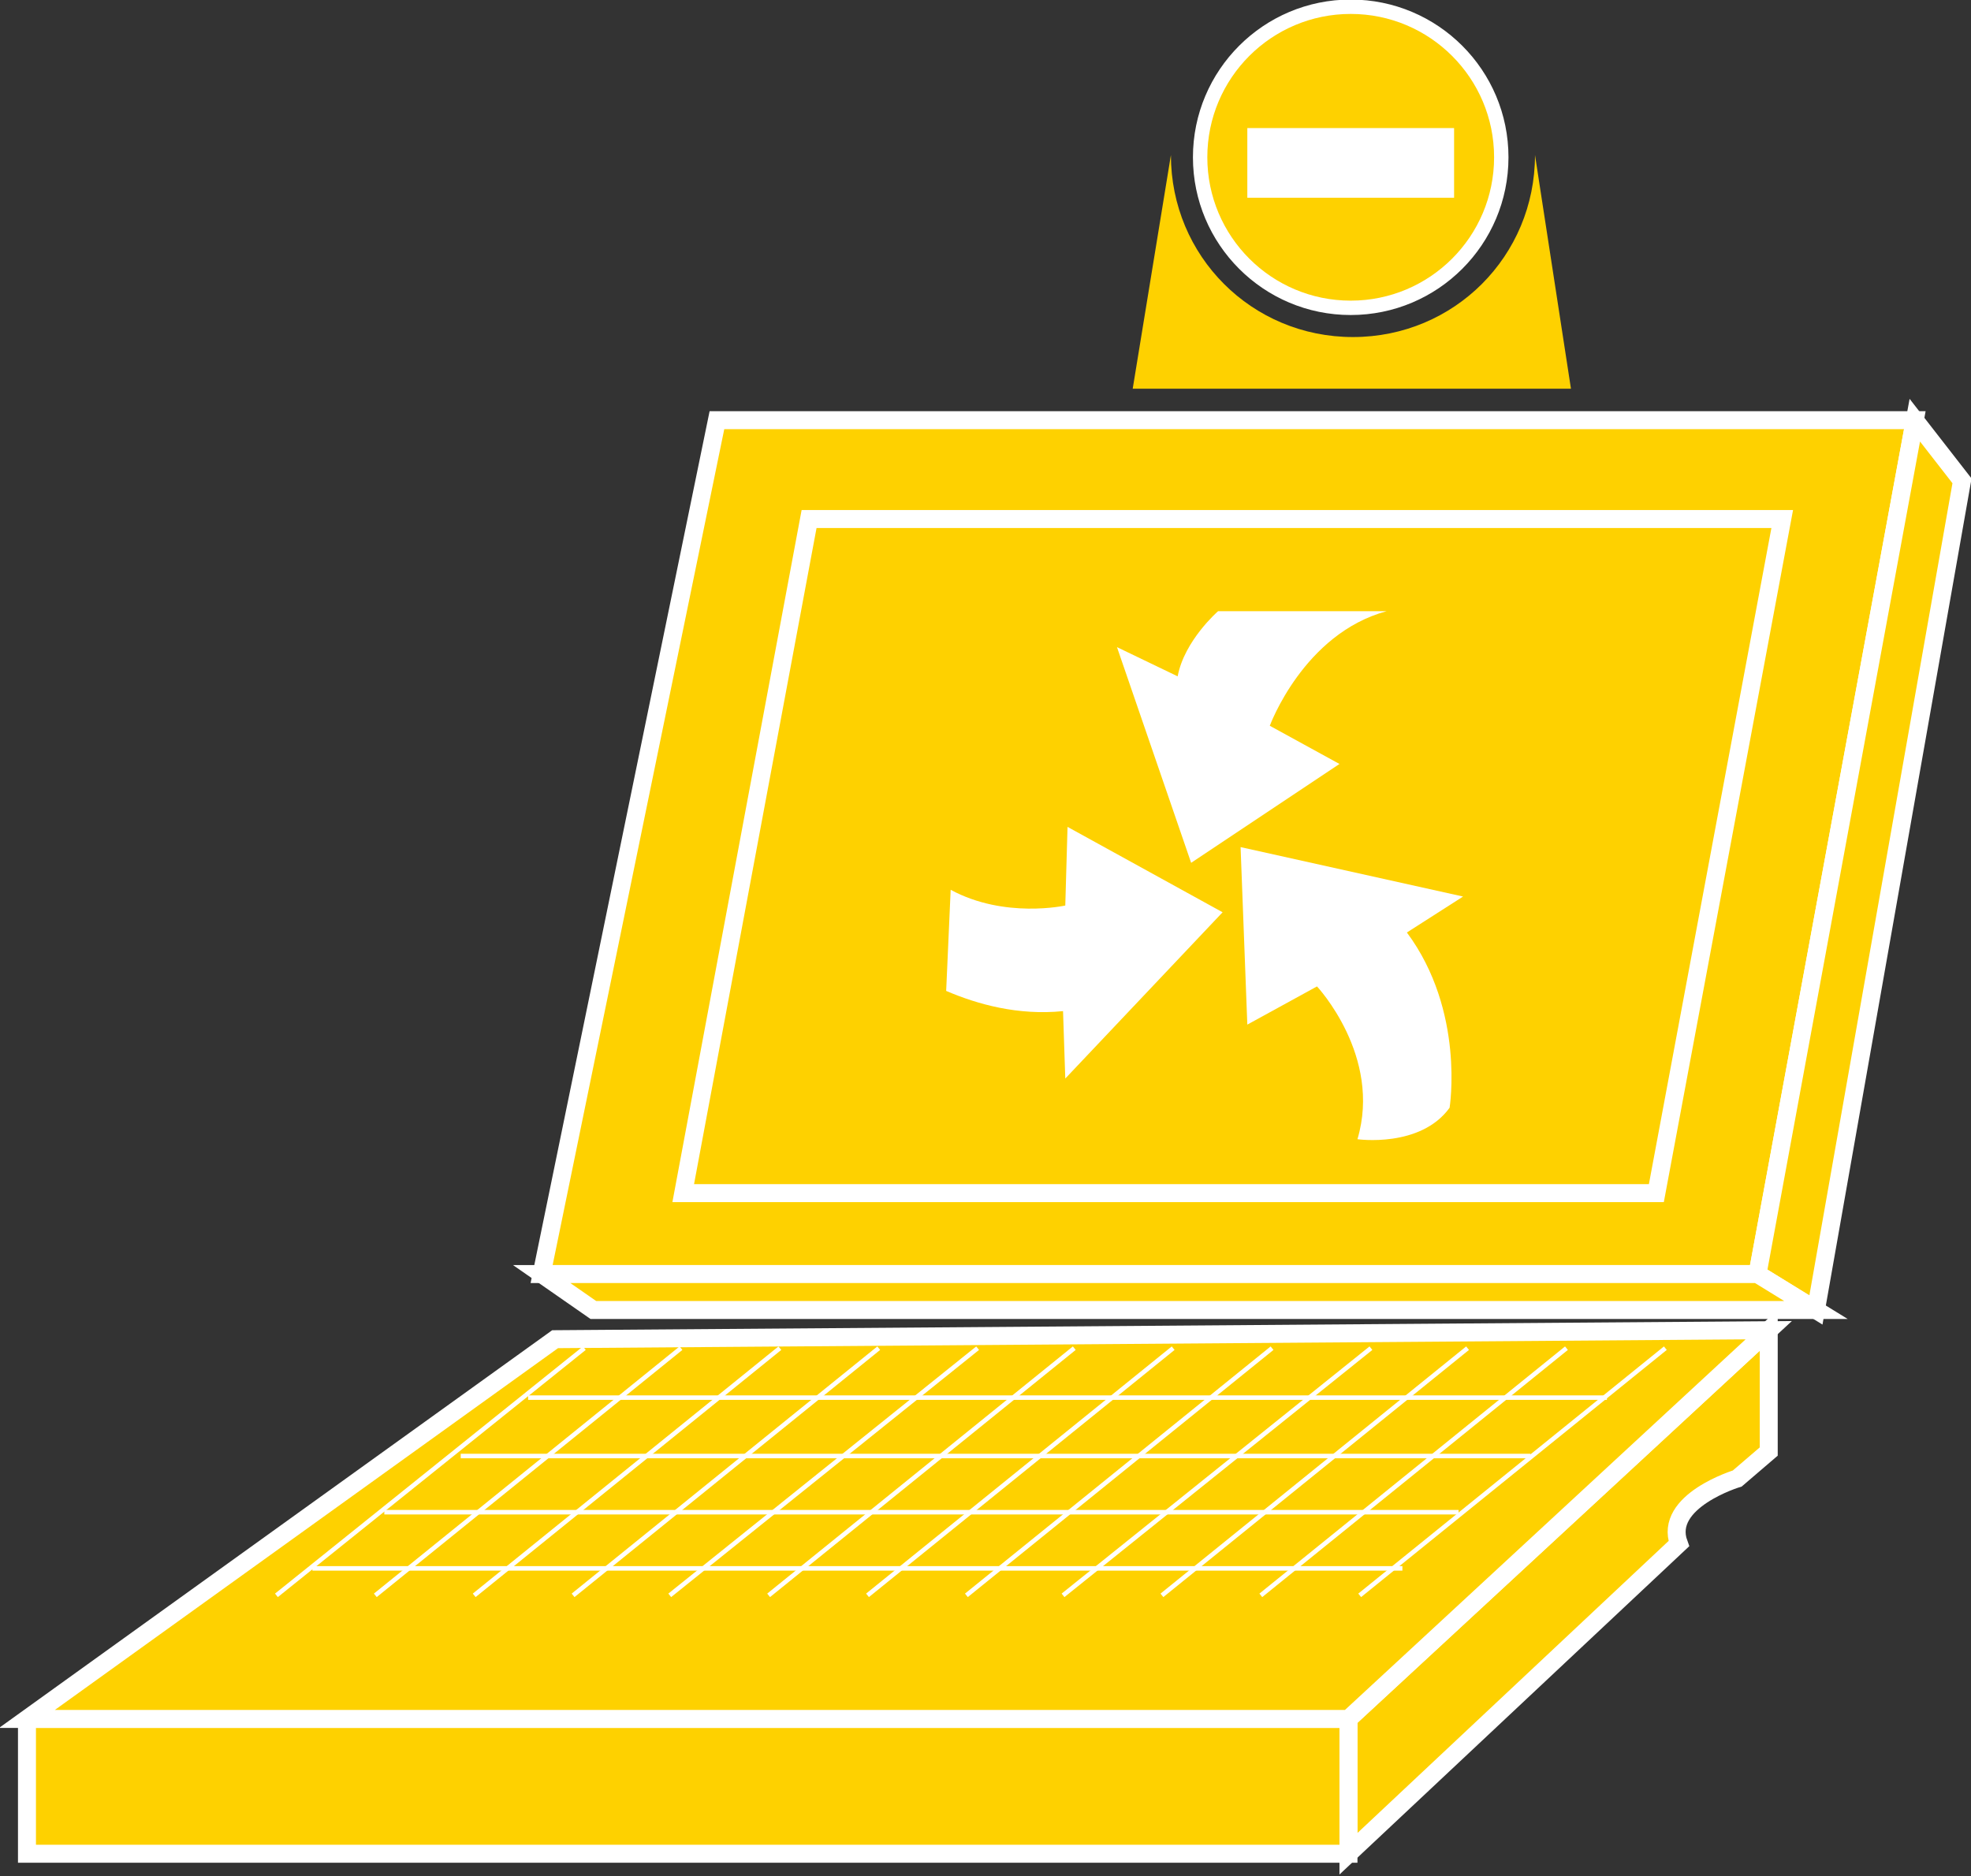 <?xml version="1.0" encoding="utf-8"?>
<!-- Generator: Adobe Illustrator 20.1.0, SVG Export Plug-In . SVG Version: 6.00 Build 0)  -->
<svg version="1.1" id="Layer_1" xmlns="http://www.w3.org/2000/svg" xmlns:xlink="http://www.w3.org/1999/xlink" x="0px" y="0px"
	 viewBox="0 0 87.7 83.5" style="enable-background:new 0 0 87.7 83.5;" xml:space="preserve">
<rect x="0" y="0" width="87.7" height="83.5" fill="#333333" stroke="none"/>
<style type="text/css">
	.st0{fill:#FED100;stroke:#FFFFFF;stroke-width:0.8;}
	.st1{fill:none;stroke:#FFFFFF;stroke-width:0.2;stroke-linejoin:round;}
	.st2{fill:#FED100;stroke:#FFFFFF;stroke-width:0.64;}
	.st3{fill:#FED100;}
	.st4{fill:#FFFFFF;}
</style>
<g>
	<g>
		<g>
			<g>
				<polygon class="st0" points="78.2,56.7 85.2,18.7 31.9,18.7 24.1,56.7 				"/>
			</g>
			<polygon class="st0" points="85.2,18.7 87.3,21.4 80.8,58.3 78.2,56.7 			"/>
			<polygon class="st0" points="24.1,56.7 26.4,58.3 80.8,58.3 78.2,56.7 			"/>
			<path class="st0" d="M78.7,59.2v5.4l-1.4,1.2c0,0-3.3,1-2.6,2.9L60,82.5v-6L78.7,59.2z"/>
			<polyline class="st0" points="1.2,76.5 1.2,82.5 60,82.5 60,76.5 1.2,76.5 			"/>
			<polygon class="st0" points="24.7,59.6 78.7,59.2 60,76.5 1.2,76.5 			"/>
			<polygon class="st0" points="73.7,53.1 79.3,23.1 36,23.1 30.4,53.1 			"/>
			<line class="st1" x1="26" y1="60" x2="12.3" y2="71"/>
			<line class="st1" x1="30.3" y1="60" x2="16.7" y2="71"/>
			<line class="st1" x1="34.7" y1="60" x2="21.1" y2="71"/>
			<line class="st1" x1="39.1" y1="60" x2="25.5" y2="71"/>
			<line class="st1" x1="43.5" y1="60" x2="29.8" y2="71"/>
			<line class="st1" x1="47.8" y1="60" x2="34.2" y2="71"/>
			<line class="st1" x1="52.2" y1="60" x2="38.6" y2="71"/>
			<line class="st1" x1="56.6" y1="60" x2="43" y2="71"/>
			<line class="st1" x1="61" y1="60" x2="47.3" y2="71"/>
			<line class="st1" x1="65.3" y1="60" x2="51.7" y2="71"/>
			<line class="st1" x1="69.7" y1="60" x2="56.1" y2="71"/>
			<line class="st1" x1="74.1" y1="60" x2="60.5" y2="71"/>
			<line class="st1" x1="13.9" y1="69.8" x2="62.4" y2="69.8"/>
			<line class="st1" x1="17.1" y1="67.3" x2="64.9" y2="67.3"/>
			<line class="st1" x1="20.5" y1="64.8" x2="68.1" y2="64.8"/>
			<line class="st1" x1="23.5" y1="62.2" x2="71.5" y2="62.2"/>
		</g>
	</g>
	<g>
		<circle class="st2" cx="60.1" cy="7" r="6.7"/>
		<path class="st3" d="M50.4,17.3l1.7-10.4c0,4.5,3.6,8.1,8.1,8.1c4.5,0,8.1-3.6,8.1-8.1l1.6,10.4L50.4,17.3z"/>
		<rect x="55.5" y="5.7" class="st4" width="9.2" height="3.1"/>
	</g>
</g>
<g>
	<path class="st4" d="M54.2,27.2h7.5c-3.7,1-5.2,5.1-5.2,5.1l3.1,1.7L53,38.4l-3.3-9.6l2.7,1.3C52.7,28.5,54.2,27.2,54.2,27.2z"/>
	<path class="st4" d="M60.4,50.7c1.1-3.7-1.8-6.8-1.8-6.8l-3.1,1.7l-0.3-7.9l9.9,2.2l-2.5,1.6c2.6,3.5,1.9,7.8,1.9,7.8
		C63.2,51.1,60.4,50.7,60.4,50.7z"/>
	<path class="st4" d="M42.3,39.6c2.4,1.3,5.1,0.7,5.1,0.7l0.1-3.5l6.9,3.8l-7,7.4l-0.1-3c-2,0.2-3.8-0.3-5.2-0.9L42.3,39.6z"/>
</g>
</svg>
